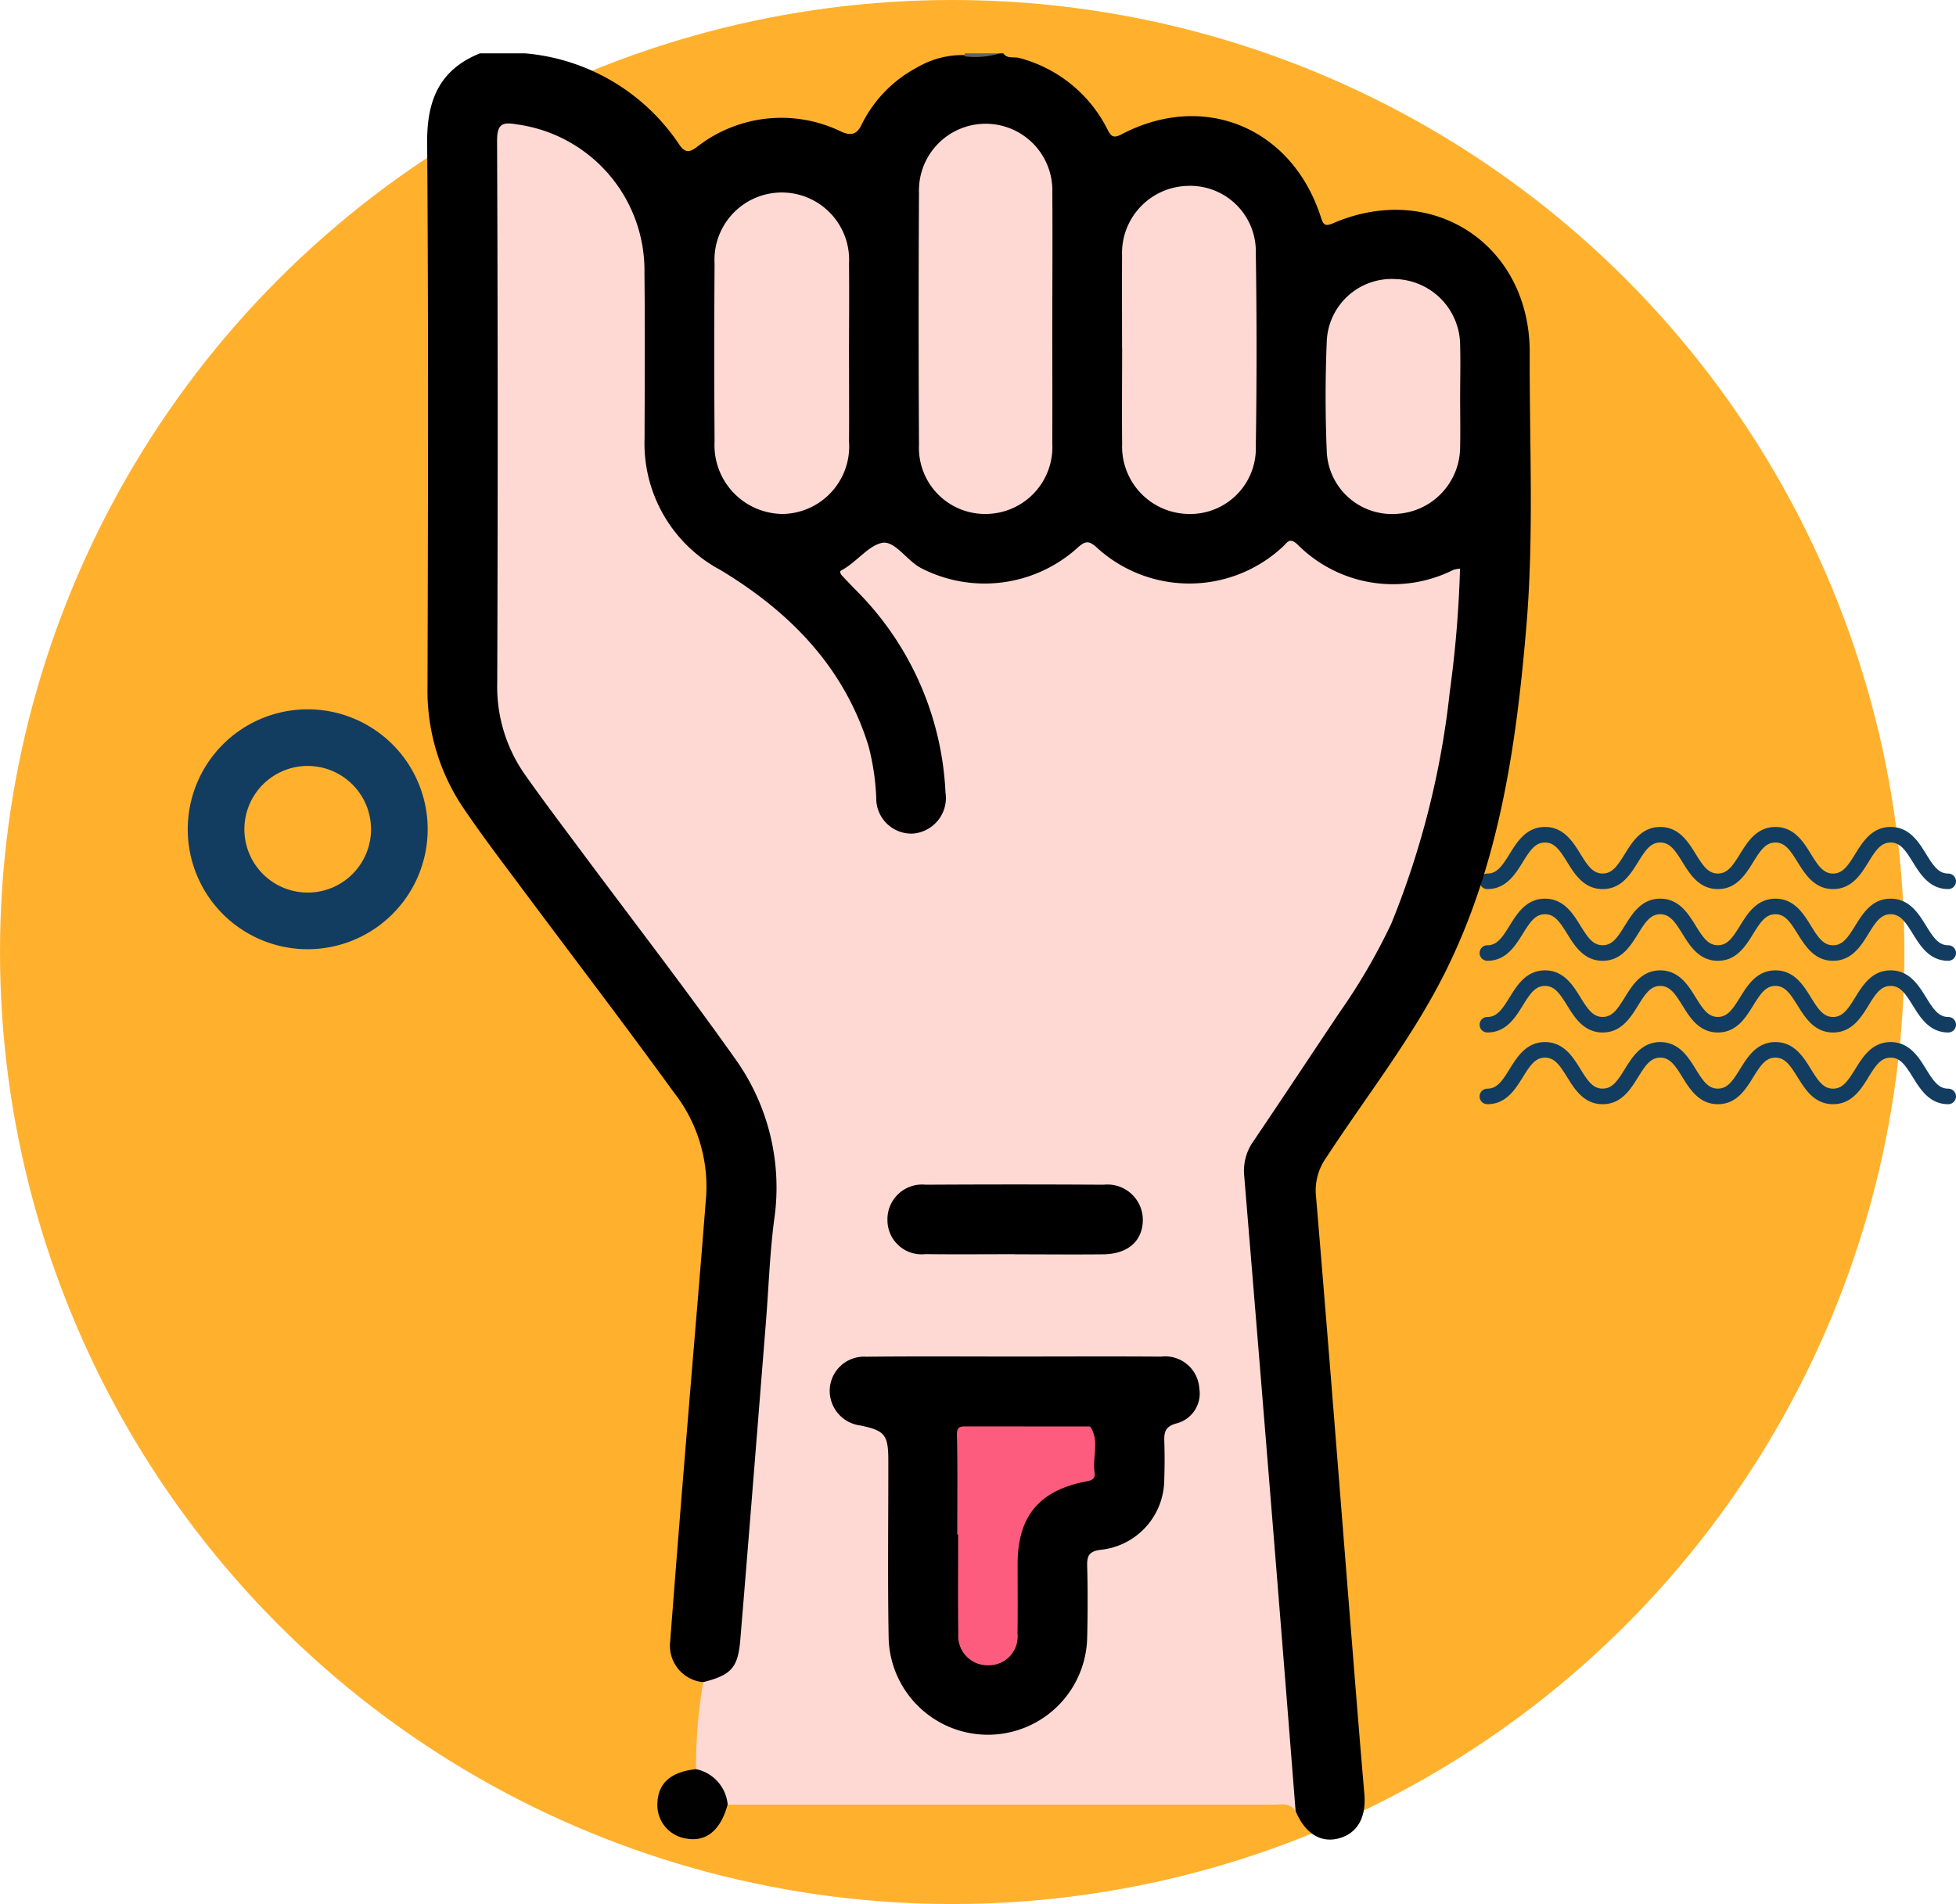 <svg xmlns="http://www.w3.org/2000/svg" xmlns:xlink="http://www.w3.org/1999/xlink" width="109.899" height="107" viewBox="0 0 109.899 107">
  <defs>
    <clipPath id="clip-path">
      <rect id="Rectángulo_36356" data-name="Rectángulo 36356" width="62.012" height="100.377" fill="none"/>
    </clipPath>
  </defs>
  <g id="Grupo_136166" data-name="Grupo 136166" transform="translate(-849 -8787)">
    <g id="Grupo_136081" data-name="Grupo 136081" transform="translate(849 8786.999)">
      <g id="Grupo_135992" data-name="Grupo 135992" transform="translate(0 0)">
        <circle id="Elipse_4973" data-name="Elipse 4973" cx="53.5" cy="53.5" r="53.5" transform="translate(0 0.001)" fill="#ffb12e"/>
        <g id="Grupo_134517" data-name="Grupo 134517" transform="translate(109.899 62.053) rotate(180)">
          <path id="Trazado_113538" data-name="Trazado 113538" d="M23.092,3.491c-1.053,0-1.573-.84-1.99-1.516s-.709-1.1-1.248-1.1-.825.419-1.247,1.1-.937,1.516-1.99,1.516-1.573-.84-1.99-1.516-.709-1.1-1.247-1.1-.825.419-1.247,1.1-.937,1.516-1.99,1.516-1.572-.84-1.989-1.516S7.446.873,6.908.873s-.824.419-1.246,1.1S4.725,3.491,3.672,3.491,2.1,2.651,1.683,1.975.975.873.437.873A.436.436,0,1,1,.437,0C1.489,0,2.008.841,2.426,1.516s.708,1.1,1.246,1.1S4.5,2.2,4.919,1.516,5.856,0,6.908,0,8.479.841,8.9,1.516s.708,1.1,1.247,1.1.825-.419,1.247-1.1S12.327,0,13.38,0s1.572.841,1.99,1.516.708,1.1,1.247,1.1.825-.419,1.247-1.1S18.8,0,19.854,0s1.573.841,1.991,1.516.709,1.1,1.248,1.1.826-.419,1.248-1.1S25.278,0,26.331,0a.436.436,0,1,1,0,.873c-.539,0-.826.419-1.248,1.1S24.146,3.491,23.092,3.491Z" transform="translate(0 0)" fill="#133d60"/>
          <path id="Trazado_126924" data-name="Trazado 126924" d="M23.092,3.491c-1.053,0-1.573-.84-1.99-1.516s-.709-1.1-1.248-1.1-.825.419-1.247,1.1-.937,1.516-1.99,1.516-1.573-.84-1.99-1.516-.709-1.1-1.247-1.1-.825.419-1.247,1.1-.937,1.516-1.99,1.516-1.572-.84-1.989-1.516S7.446.873,6.908.873s-.824.419-1.246,1.1S4.725,3.491,3.672,3.491,2.1,2.651,1.683,1.975.975.873.437.873A.436.436,0,1,1,.437,0C1.489,0,2.008.841,2.426,1.516s.708,1.1,1.246,1.1S4.5,2.2,4.919,1.516,5.856,0,6.908,0,8.479.841,8.9,1.516s.708,1.1,1.247,1.1.825-.419,1.247-1.1S12.327,0,13.38,0s1.572.841,1.99,1.516.708,1.1,1.247,1.1.825-.419,1.247-1.1S18.8,0,19.854,0s1.573.841,1.991,1.516.709,1.1,1.248,1.1.826-.419,1.248-1.1S25.278,0,26.331,0a.436.436,0,1,1,0,.873c-.539,0-.826.419-1.248,1.1S24.146,3.491,23.092,3.491Z" transform="translate(0 8.059)" fill="#133d60"/>
          <path id="Trazado_113539" data-name="Trazado 113539" d="M23.092,3.491c-1.053,0-1.573-.84-1.99-1.516s-.709-1.1-1.248-1.1-.825.419-1.247,1.1-.937,1.516-1.99,1.516-1.573-.84-1.99-1.516-.709-1.1-1.247-1.1-.825.419-1.247,1.1-.937,1.516-1.99,1.516-1.572-.84-1.989-1.516S7.446.873,6.908.873s-.824.419-1.246,1.1S4.725,3.491,3.672,3.491,2.1,2.651,1.683,1.975.975.873.437.873A.436.436,0,1,1,.437,0C1.489,0,2.008.841,2.426,1.516s.708,1.1,1.246,1.1S4.5,2.2,4.919,1.516,5.856,0,6.908,0,8.479.841,8.9,1.516s.708,1.1,1.247,1.1.825-.419,1.247-1.1S12.327,0,13.38,0s1.572.841,1.99,1.516.708,1.1,1.247,1.1.825-.419,1.247-1.1S18.8,0,19.854,0s1.573.841,1.991,1.516.709,1.1,1.248,1.1.826-.419,1.248-1.1S25.278,0,26.331,0a.436.436,0,1,1,0,.873c-.539,0-.826.419-1.248,1.1S24.146,3.491,23.092,3.491Z" transform="translate(0 4.03)" fill="#133d60"/>
          <path id="Trazado_126923" data-name="Trazado 126923" d="M23.092,3.491c-1.053,0-1.573-.84-1.99-1.516s-.709-1.1-1.248-1.1-.825.419-1.247,1.1-.937,1.516-1.99,1.516-1.573-.84-1.99-1.516-.709-1.1-1.247-1.1-.825.419-1.247,1.1-.937,1.516-1.99,1.516-1.572-.84-1.989-1.516S7.446.873,6.908.873s-.824.419-1.246,1.1S4.725,3.491,3.672,3.491,2.1,2.651,1.683,1.975.975.873.437.873A.436.436,0,1,1,.437,0C1.489,0,2.008.841,2.426,1.516s.708,1.1,1.246,1.1S4.5,2.2,4.919,1.516,5.856,0,6.908,0,8.479.841,8.9,1.516s.708,1.1,1.247,1.1.825-.419,1.247-1.1S12.327,0,13.38,0s1.572.841,1.99,1.516.708,1.1,1.247,1.1.825-.419,1.247-1.1S18.8,0,19.854,0s1.573.841,1.991,1.516.709,1.1,1.248,1.1.826-.419,1.248-1.1S25.278,0,26.331,0a.436.436,0,1,1,0,.873c-.539,0-.826.419-1.248,1.1S24.146,3.491,23.092,3.491Z" transform="translate(0 12.089)" fill="#133d60"/>
        </g>
      </g>
      <g id="Grupo_135995" data-name="Grupo 135995" transform="translate(10.549 39.862)">
        <path id="Trazado_113320" data-name="Trazado 113320" d="M2602.212,1501.185a6.741,6.741,0,1,1,6.741-6.741A6.749,6.749,0,0,1,2602.212,1501.185Zm0-10.3a3.558,3.558,0,1,0,3.558,3.558A3.562,3.562,0,0,0,2602.212,1490.886Z" transform="translate(-2595.472 -1487.703)" fill="#133d60"/>
      </g>
    </g>
    <g id="Grupo_136165" data-name="Grupo 136165" transform="translate(873 8790)">
      <g id="Grupo_136164" data-name="Grupo 136164" clip-path="url(#clip-path)">
        <path id="Trazado_129001" data-name="Trazado 129001" d="M15.509,91.532a2.057,2.057,0,0,1-1.855-2.286q.459-6.007.956-12.01c.355-4.361.731-8.719,1.07-13.081a8.579,8.579,0,0,0-1.818-5.765C11.085,54.56,8.21,50.8,5.384,47.008,4.254,45.49,3.1,43.984,2.043,42.419A11.783,11.783,0,0,1,.02,35.592C.051,25.4.076,15.209,0,5.018-.018,2.635.691.916,2.964,0H5.512A11.6,11.6,0,0,1,14.19,5.164c.315.436.557.4.951.109A7.685,7.685,0,0,1,23.269,4.4c.592.262.9.128,1.155-.424A7.256,7.256,0,0,1,27.511.8,5.053,5.053,0,0,1,30.319.1,6.9,6.9,0,0,0,32.173,0h.2c.224.328.6.175.892.259a7.728,7.728,0,0,1,4.95,4c.229.441.352.525.832.275C43.666,2.122,48.6,4.189,50.212,9.2c.137.425.215.551.7.342,5.573-2.4,11.058,1.21,11.036,7.289-.018,5.127.243,10.262-.189,15.378-.564,6.681-1.513,13.3-4.547,19.4-1.85,3.716-4.439,6.984-6.7,10.451a3.167,3.167,0,0,0-.572,2.163C50.659,72.742,51.317,81.272,52,89.8c.212,2.669.425,5.338.657,8.005.117,1.342-.4,2.249-1.48,2.517-1,.246-1.866-.313-2.375-1.531a8.415,8.415,0,0,1-.575-3.636c-.315-4.49-.707-8.975-1.068-13.461-.419-5.2-.782-10.409-1.289-15.6-.092-.941-.1-1.889-.222-2.83a3.663,3.663,0,0,1,.758-2.57c1.584-2.36,3.1-4.764,4.745-7.084a31.973,31.973,0,0,0,5.081-12.212,91.327,91.327,0,0,0,1.526-11.15c.047-.575.071-.952-.753-.662a7.706,7.706,0,0,1-7.669-1.251,1.019,1.019,0,0,0-1.517-.023,7.889,7.889,0,0,1-9.727.155,1.338,1.338,0,0,0-1.941-.012,7.832,7.832,0,0,1-9.657-.067c-.677-.5-1.166-.629-1.734.045a2.046,2.046,0,0,1-.39.294c-.778.563-.8.611-.089,1.31A18.474,18.474,0,0,1,28.4,36.4a14.2,14.2,0,0,1,.975,5.365A2.208,2.208,0,0,1,27.3,44.078a2.175,2.175,0,0,1-2.276-1.969c-.2-.992-.186-2.01-.459-3a16.163,16.163,0,0,0-5.357-7.8,22.64,22.64,0,0,0-3.269-2.321,8.079,8.079,0,0,1-4.02-7.188c-.057-3.2-.009-6.4-.014-9.6A7.891,7.891,0,0,0,5.311,4.34c-.954-.167-1.082-.074-1.089.921-.014,2.091,0,4.181,0,6.272,0,7.743.052,15.486-.03,23.227A10.34,10.34,0,0,0,6.4,41.387c3.005,3.953,5.959,7.945,8.948,11.91a35.519,35.519,0,0,1,2.383,3.35,14.371,14.371,0,0,1,2.047,8.985c-.444,4.476-.766,8.97-1.086,13.46-.234,3.286-.561,6.566-.787,9.853a4.582,4.582,0,0,1-.285,1.338,1.846,1.846,0,0,1-2.112,1.247" transform="translate(0 -0.001)"/>
        <path id="Trazado_129002" data-name="Trazado 129002" d="M99.593.162A.343.343,0,0,1,99.629,0h1.96a4.664,4.664,0,0,1-2,.161" transform="translate(-69.416 -0.001)" fill="#626262"/>
        <path id="Trazado_129003" data-name="Trazado 129003" d="M24.543,100.592c1.564-.4,1.953-.792,2.085-2.386.495-5.955.964-11.911,1.44-17.867.154-1.92.214-3.852.466-5.759a12.435,12.435,0,0,0-2.245-9.09C23.476,61.525,20.5,57.677,17.6,53.775c-1.032-1.387-2.075-2.768-3.071-4.181a8.589,8.589,0,0,1-1.559-5.145q.055-15.238-.009-30.476c0-.964.309-1.058,1.1-.924A8.287,8.287,0,0,1,21.242,21.4c.035,3.1.015,6.206.006,9.31a8.057,8.057,0,0,0,4.269,7.386c3.863,2.332,6.927,5.42,8.312,9.879a13.679,13.679,0,0,1,.436,2.9A1.979,1.979,0,0,0,36.3,52.907a2.009,2.009,0,0,0,1.856-2.313,17.183,17.183,0,0,0-5.1-11.435c-.245-.263-.5-.517-.742-.781a.588.588,0,0,1-.08-.174c.014-.025.02-.062.04-.072.849-.436,1.518-1.389,2.3-1.561.736-.162,1.406,1.011,2.238,1.429a7.785,7.785,0,0,0,8.752-1.146c.479-.439.678-.405,1.134.015a7.7,7.7,0,0,0,10.412-.086c.245-.226.368-.543.813-.135A7.561,7.561,0,0,0,66.7,38.082a1.963,1.963,0,0,1,.365-.067,63.968,63.968,0,0,1-.575,6.921A48.294,48.294,0,0,1,63.2,57.973a34.083,34.083,0,0,1-2.9,4.978c-1.616,2.412-3.215,4.836-4.841,7.24a2.868,2.868,0,0,0-.521,1.931q.854,10.3,1.685,20.6.612,7.565,1.205,15.13c-.292-.492-.777-.38-1.22-.38q-15.346,0-30.691,0a7.641,7.641,0,0,0-1.776-1.987,28,28,0,0,1,.4-4.889" transform="translate(-9.033 -9.061)" fill="#fed9d4"/>
        <path id="Trazado_129004" data-name="Trazado 129004" d="M44.871,318.22a2.238,2.238,0,0,1,1.775,1.987c-.4,1.459-1.217,2.125-2.347,1.909a1.9,1.9,0,0,1-1.6-2.009c.049-1.114.766-1.738,2.17-1.888" transform="translate(-29.761 -221.8)" fill="#010101"/>
        <path id="Trazado_129005" data-name="Trazado 129005" d="M98.637,24.053c0,2.316.009,4.633,0,6.949a3.758,3.758,0,0,1-3.7,3.961,3.714,3.714,0,0,1-3.79-3.866q-.04-7.1,0-14.191a3.748,3.748,0,1,1,7.492,0c.017,2.382,0,4.763,0,7.144" transform="translate(-63.513 -9.081)" fill="#fed9d4"/>
        <path id="Trazado_129006" data-name="Trazado 129006" d="M128.847,33.691c0-1.729-.012-3.458,0-5.186a3.778,3.778,0,0,1,3.644-3.93,3.688,3.688,0,0,1,3.871,3.782q.083,5.43,0,10.862a3.688,3.688,0,0,1-3.866,3.788,3.786,3.786,0,0,1-3.645-3.933c-.02-1.794,0-3.588,0-5.382" transform="translate(-89.803 -17.127)" fill="#fed9d4"/>
        <path id="Trazado_129007" data-name="Trazado 129007" d="M60.8,34.891c0,1.632.011,3.264,0,4.9a3.8,3.8,0,0,1-3.713,4.075,3.863,3.863,0,0,1-3.841-4.073q-.035-4.994,0-9.988a3.783,3.783,0,1,1,7.553,0c.02,1.7,0,3.394,0,5.092" transform="translate(-37.097 -17.983)" fill="#fed9d4"/>
        <path id="Trazado_129008" data-name="Trazado 129008" d="M174.15,48.449c0,.947.02,1.894,0,2.84a3.772,3.772,0,0,1-3.619,3.763,3.664,3.664,0,0,1-3.876-3.567c-.084-2.02-.083-4.049,0-6.069a3.652,3.652,0,0,1,3.877-3.56,3.74,3.74,0,0,1,3.619,3.754c.025.946,0,1.893,0,2.84" transform="translate(-116.112 -29.172)" fill="#fed9d4"/>
        <path id="Trazado_129009" data-name="Trazado 129009" d="M85.025,241.678c2.744,0,5.488-.016,8.231.005a1.923,1.923,0,0,1,2.154,1.793,1.737,1.737,0,0,1-1.277,1.959c-.661.178-.707.51-.69,1.039.023.718.021,1.438-.005,2.156a3.98,3.98,0,0,1-3.55,3.907c-.661.078-.8.328-.779.924.037,1.338.031,2.678,0,4.017a5.579,5.579,0,0,1-11.154.045c-.061-3.33-.016-6.663-.019-9.994,0-1.454-.193-1.692-1.578-1.977a1.966,1.966,0,0,1-1.713-2.042,1.929,1.929,0,0,1,2.049-1.821c2.776-.031,5.553-.01,8.329-.011" transform="translate(-52.025 -168.446)"/>
        <path id="Trazado_129010" data-name="Trazado 129010" d="M92.49,213.681c-1.665,0-3.33.016-4.995-.005a1.921,1.921,0,0,1-2.142-1.9,1.951,1.951,0,0,1,2.159-2q4.995-.03,9.99,0a1.989,1.989,0,0,1,2.2,1.975c-.005,1.179-.836,1.921-2.219,1.936-1.665.018-3.33,0-4.995,0" transform="translate(-59.491 -146.199)"/>
        <path id="Trazado_129011" data-name="Trazado 129011" d="M98.255,260.721c0-1.859.024-3.72-.018-5.578-.009-.424.113-.5.469-.5,2.252.005,4.5,0,6.756.005.1,0,.251-.018.283.033.506.8.1,1.692.225,2.535.068.476-.287.479-.615.548-2.548.538-3.7,1.978-3.709,4.6,0,1.305.015,2.611-.006,3.916a1.617,1.617,0,0,1-1.644,1.788,1.644,1.644,0,0,1-1.682-1.768c-.028-1.86-.008-3.72-.008-5.581h-.05" transform="translate(-68.471 -177.485)" fill="#fe5c7e"/>
      </g>
    </g>
  </g>
</svg>
